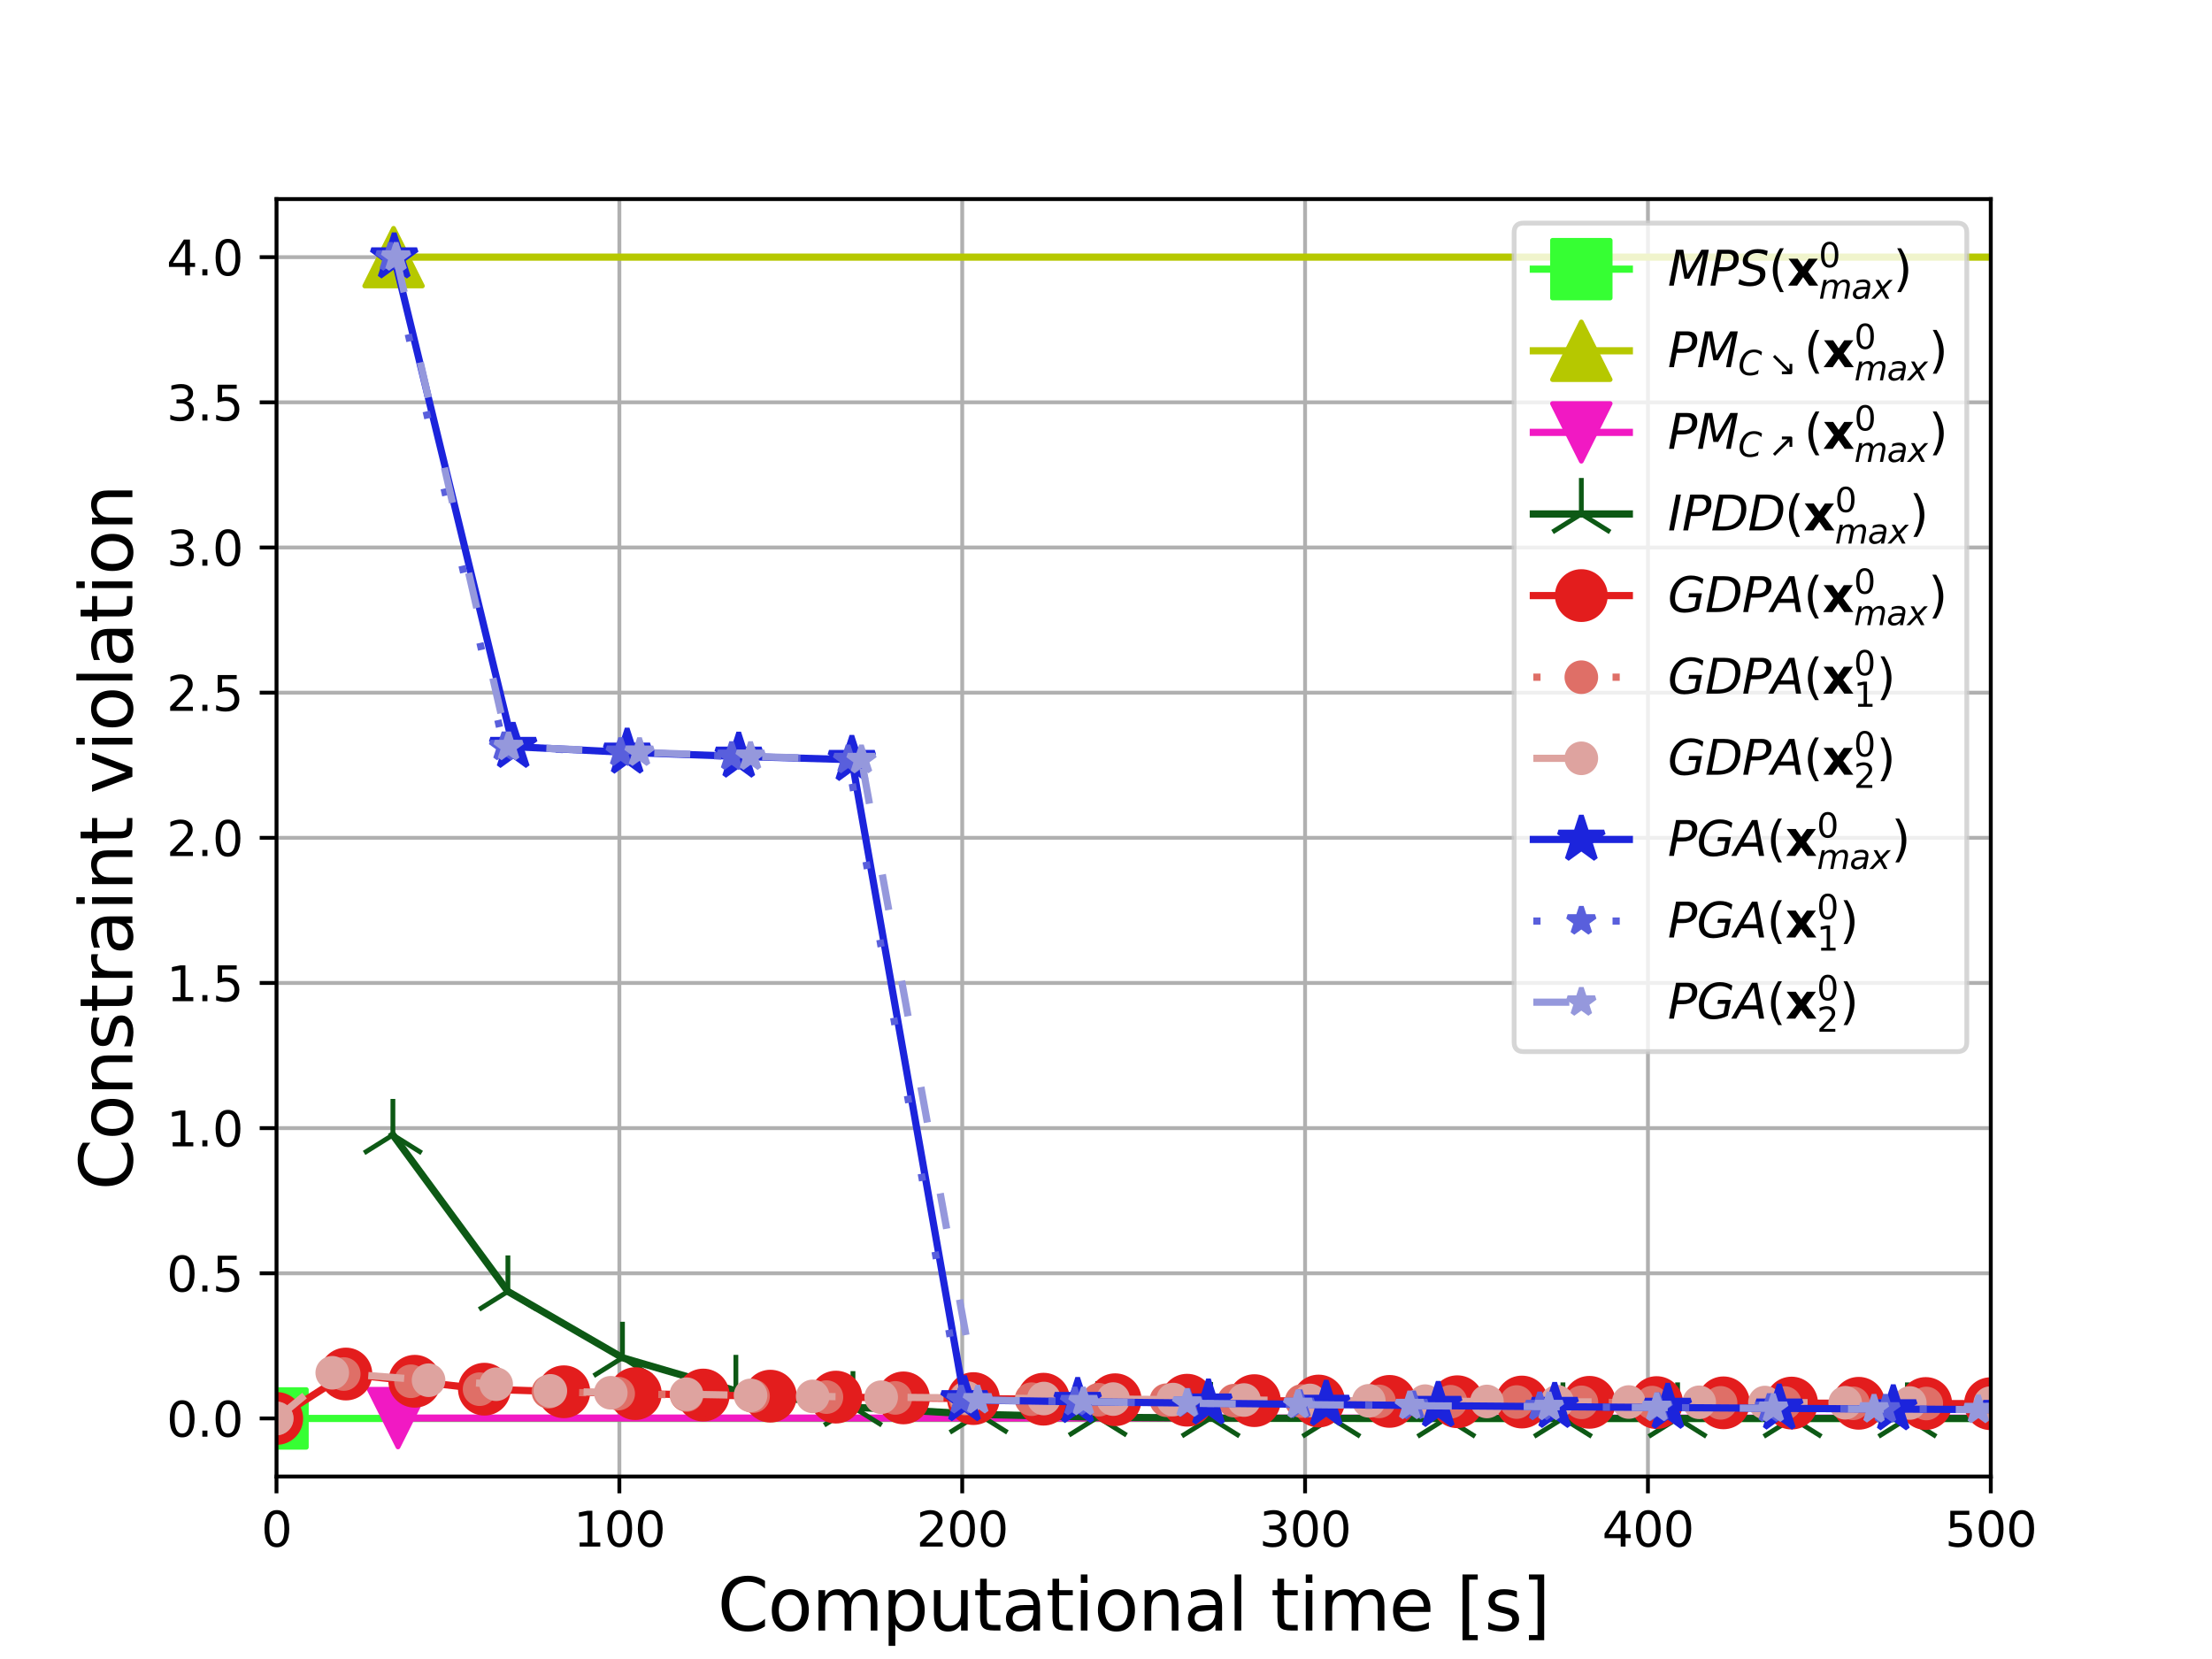 <?xml version="1.0" encoding="utf-8" standalone="no"?>
<!DOCTYPE svg PUBLIC "-//W3C//DTD SVG 1.1//EN"
  "http://www.w3.org/Graphics/SVG/1.1/DTD/svg11.dtd">
<svg xmlns:xlink="http://www.w3.org/1999/xlink" width="460.8pt" height="345.6pt" viewBox="0 0 460.8 345.6" xmlns="http://www.w3.org/2000/svg" version="1.1">
 <defs>
  <style type="text/css">*{stroke-linejoin: round; stroke-linecap: butt}</style>
 </defs>
 <g id="figure_1">
  <g id="patch_1">
   <path d="M 0 345.6 
L 460.8 345.6 
L 460.8 0 
L 0 0 
z
" style="fill: #ffffff"/>
  </g>
  <g id="axes_1">
   <g id="patch_2">
    <path d="M 57.6 307.584 
L 414.72 307.584 
L 414.72 41.472 
L 57.6 41.472 
z
" style="fill: #ffffff"/>
   </g>
   <g id="matplotlib.axis_1">
    <g id="xtick_1">
     <g id="line2d_1">
      <path d="M 57.6 307.584 
L 57.6 41.472 
" clip-path="url(#p52b329a3e6)" style="fill: none; stroke: #b0b0b0; stroke-width: 0.8; stroke-linecap: square"/>
     </g>
     <g id="line2d_2">
      <defs>
       <path id="m7f269be952" d="M 0 0 
L 0 3.5 
" style="stroke: #000000; stroke-width: 0.8"/>
      </defs>
      <g>
       <use xlink:href="#m7f269be952" x="57.6" y="307.584" style="stroke: #000000; stroke-width: 0.8"/>
      </g>
     </g>
     <g id="text_1">
      <!-- 0 -->
      <g transform="translate(54.419 322.182) scale(0.1 -0.1)">
       <defs>
        <path id="DejaVuSans-30" d="M 2034 4250 
Q 1547 4250 1301 3770 
Q 1056 3291 1056 2328 
Q 1056 1369 1301 889 
Q 1547 409 2034 409 
Q 2525 409 2770 889 
Q 3016 1369 3016 2328 
Q 3016 3291 2770 3770 
Q 2525 4250 2034 4250 
z
M 2034 4750 
Q 2819 4750 3233 4129 
Q 3647 3509 3647 2328 
Q 3647 1150 3233 529 
Q 2819 -91 2034 -91 
Q 1250 -91 836 529 
Q 422 1150 422 2328 
Q 422 3509 836 4129 
Q 1250 4750 2034 4750 
z
" transform="scale(0.016)"/>
       </defs>
       <use xlink:href="#DejaVuSans-30"/>
      </g>
     </g>
    </g>
    <g id="xtick_2">
     <g id="line2d_3">
      <path d="M 129.024 307.584 
L 129.024 41.472 
" clip-path="url(#p52b329a3e6)" style="fill: none; stroke: #b0b0b0; stroke-width: 0.8; stroke-linecap: square"/>
     </g>
     <g id="line2d_4">
      <g>
       <use xlink:href="#m7f269be952" x="129.024" y="307.584" style="stroke: #000000; stroke-width: 0.8"/>
      </g>
     </g>
     <g id="text_2">
      <!-- 100 -->
      <g transform="translate(119.48 322.182) scale(0.1 -0.1)">
       <defs>
        <path id="DejaVuSans-31" d="M 794 531 
L 1825 531 
L 1825 4091 
L 703 3866 
L 703 4441 
L 1819 4666 
L 2450 4666 
L 2450 531 
L 3481 531 
L 3481 0 
L 794 0 
L 794 531 
z
" transform="scale(0.016)"/>
       </defs>
       <use xlink:href="#DejaVuSans-31"/>
       <use xlink:href="#DejaVuSans-30" x="63.623"/>
       <use xlink:href="#DejaVuSans-30" x="127.246"/>
      </g>
     </g>
    </g>
    <g id="xtick_3">
     <g id="line2d_5">
      <path d="M 200.448 307.584 
L 200.448 41.472 
" clip-path="url(#p52b329a3e6)" style="fill: none; stroke: #b0b0b0; stroke-width: 0.8; stroke-linecap: square"/>
     </g>
     <g id="line2d_6">
      <g>
       <use xlink:href="#m7f269be952" x="200.448" y="307.584" style="stroke: #000000; stroke-width: 0.8"/>
      </g>
     </g>
     <g id="text_3">
      <!-- 200 -->
      <g transform="translate(190.904 322.182) scale(0.1 -0.1)">
       <defs>
        <path id="DejaVuSans-32" d="M 1228 531 
L 3431 531 
L 3431 0 
L 469 0 
L 469 531 
Q 828 903 1448 1529 
Q 2069 2156 2228 2338 
Q 2531 2678 2651 2914 
Q 2772 3150 2772 3378 
Q 2772 3750 2511 3984 
Q 2250 4219 1831 4219 
Q 1534 4219 1204 4116 
Q 875 4013 500 3803 
L 500 4441 
Q 881 4594 1212 4672 
Q 1544 4750 1819 4750 
Q 2544 4750 2975 4387 
Q 3406 4025 3406 3419 
Q 3406 3131 3298 2873 
Q 3191 2616 2906 2266 
Q 2828 2175 2409 1742 
Q 1991 1309 1228 531 
z
" transform="scale(0.016)"/>
       </defs>
       <use xlink:href="#DejaVuSans-32"/>
       <use xlink:href="#DejaVuSans-30" x="63.623"/>
       <use xlink:href="#DejaVuSans-30" x="127.246"/>
      </g>
     </g>
    </g>
    <g id="xtick_4">
     <g id="line2d_7">
      <path d="M 271.872 307.584 
L 271.872 41.472 
" clip-path="url(#p52b329a3e6)" style="fill: none; stroke: #b0b0b0; stroke-width: 0.8; stroke-linecap: square"/>
     </g>
     <g id="line2d_8">
      <g>
       <use xlink:href="#m7f269be952" x="271.872" y="307.584" style="stroke: #000000; stroke-width: 0.8"/>
      </g>
     </g>
     <g id="text_4">
      <!-- 300 -->
      <g transform="translate(262.328 322.182) scale(0.1 -0.1)">
       <defs>
        <path id="DejaVuSans-33" d="M 2597 2516 
Q 3050 2419 3304 2112 
Q 3559 1806 3559 1356 
Q 3559 666 3084 287 
Q 2609 -91 1734 -91 
Q 1441 -91 1130 -33 
Q 819 25 488 141 
L 488 750 
Q 750 597 1062 519 
Q 1375 441 1716 441 
Q 2309 441 2620 675 
Q 2931 909 2931 1356 
Q 2931 1769 2642 2001 
Q 2353 2234 1838 2234 
L 1294 2234 
L 1294 2753 
L 1863 2753 
Q 2328 2753 2575 2939 
Q 2822 3125 2822 3475 
Q 2822 3834 2567 4026 
Q 2313 4219 1838 4219 
Q 1578 4219 1281 4162 
Q 984 4106 628 3988 
L 628 4550 
Q 988 4650 1302 4700 
Q 1616 4750 1894 4750 
Q 2613 4750 3031 4423 
Q 3450 4097 3450 3541 
Q 3450 3153 3228 2886 
Q 3006 2619 2597 2516 
z
" transform="scale(0.016)"/>
       </defs>
       <use xlink:href="#DejaVuSans-33"/>
       <use xlink:href="#DejaVuSans-30" x="63.623"/>
       <use xlink:href="#DejaVuSans-30" x="127.246"/>
      </g>
     </g>
    </g>
    <g id="xtick_5">
     <g id="line2d_9">
      <path d="M 343.296 307.584 
L 343.296 41.472 
" clip-path="url(#p52b329a3e6)" style="fill: none; stroke: #b0b0b0; stroke-width: 0.8; stroke-linecap: square"/>
     </g>
     <g id="line2d_10">
      <g>
       <use xlink:href="#m7f269be952" x="343.296" y="307.584" style="stroke: #000000; stroke-width: 0.8"/>
      </g>
     </g>
     <g id="text_5">
      <!-- 400 -->
      <g transform="translate(333.752 322.182) scale(0.1 -0.1)">
       <defs>
        <path id="DejaVuSans-34" d="M 2419 4116 
L 825 1625 
L 2419 1625 
L 2419 4116 
z
M 2253 4666 
L 3047 4666 
L 3047 1625 
L 3713 1625 
L 3713 1100 
L 3047 1100 
L 3047 0 
L 2419 0 
L 2419 1100 
L 313 1100 
L 313 1709 
L 2253 4666 
z
" transform="scale(0.016)"/>
       </defs>
       <use xlink:href="#DejaVuSans-34"/>
       <use xlink:href="#DejaVuSans-30" x="63.623"/>
       <use xlink:href="#DejaVuSans-30" x="127.246"/>
      </g>
     </g>
    </g>
    <g id="xtick_6">
     <g id="line2d_11">
      <path d="M 414.72 307.584 
L 414.72 41.472 
" clip-path="url(#p52b329a3e6)" style="fill: none; stroke: #b0b0b0; stroke-width: 0.8; stroke-linecap: square"/>
     </g>
     <g id="line2d_12">
      <g>
       <use xlink:href="#m7f269be952" x="414.72" y="307.584" style="stroke: #000000; stroke-width: 0.8"/>
      </g>
     </g>
     <g id="text_6">
      <!-- 500 -->
      <g transform="translate(405.176 322.182) scale(0.1 -0.1)">
       <defs>
        <path id="DejaVuSans-35" d="M 691 4666 
L 3169 4666 
L 3169 4134 
L 1269 4134 
L 1269 2991 
Q 1406 3038 1543 3061 
Q 1681 3084 1819 3084 
Q 2600 3084 3056 2656 
Q 3513 2228 3513 1497 
Q 3513 744 3044 326 
Q 2575 -91 1722 -91 
Q 1428 -91 1123 -41 
Q 819 9 494 109 
L 494 744 
Q 775 591 1075 516 
Q 1375 441 1709 441 
Q 2250 441 2565 725 
Q 2881 1009 2881 1497 
Q 2881 1984 2565 2268 
Q 2250 2553 1709 2553 
Q 1456 2553 1204 2497 
Q 953 2441 691 2322 
L 691 4666 
z
" transform="scale(0.016)"/>
       </defs>
       <use xlink:href="#DejaVuSans-35"/>
       <use xlink:href="#DejaVuSans-30" x="63.623"/>
       <use xlink:href="#DejaVuSans-30" x="127.246"/>
      </g>
     </g>
    </g>
    <g id="text_7">
     <!-- Computational time [s] -->
     <g transform="translate(149.461 339.66) scale(0.15 -0.15)">
      <defs>
       <path id="DejaVuSans-43" d="M 4122 4306 
L 4122 3641 
Q 3803 3938 3442 4084 
Q 3081 4231 2675 4231 
Q 1875 4231 1450 3742 
Q 1025 3253 1025 2328 
Q 1025 1406 1450 917 
Q 1875 428 2675 428 
Q 3081 428 3442 575 
Q 3803 722 4122 1019 
L 4122 359 
Q 3791 134 3420 21 
Q 3050 -91 2638 -91 
Q 1578 -91 968 557 
Q 359 1206 359 2328 
Q 359 3453 968 4101 
Q 1578 4750 2638 4750 
Q 3056 4750 3426 4639 
Q 3797 4528 4122 4306 
z
" transform="scale(0.016)"/>
       <path id="DejaVuSans-6f" d="M 1959 3097 
Q 1497 3097 1228 2736 
Q 959 2375 959 1747 
Q 959 1119 1226 758 
Q 1494 397 1959 397 
Q 2419 397 2687 759 
Q 2956 1122 2956 1747 
Q 2956 2369 2687 2733 
Q 2419 3097 1959 3097 
z
M 1959 3584 
Q 2709 3584 3137 3096 
Q 3566 2609 3566 1747 
Q 3566 888 3137 398 
Q 2709 -91 1959 -91 
Q 1206 -91 779 398 
Q 353 888 353 1747 
Q 353 2609 779 3096 
Q 1206 3584 1959 3584 
z
" transform="scale(0.016)"/>
       <path id="DejaVuSans-6d" d="M 3328 2828 
Q 3544 3216 3844 3400 
Q 4144 3584 4550 3584 
Q 5097 3584 5394 3201 
Q 5691 2819 5691 2113 
L 5691 0 
L 5113 0 
L 5113 2094 
Q 5113 2597 4934 2840 
Q 4756 3084 4391 3084 
Q 3944 3084 3684 2787 
Q 3425 2491 3425 1978 
L 3425 0 
L 2847 0 
L 2847 2094 
Q 2847 2600 2669 2842 
Q 2491 3084 2119 3084 
Q 1678 3084 1418 2786 
Q 1159 2488 1159 1978 
L 1159 0 
L 581 0 
L 581 3500 
L 1159 3500 
L 1159 2956 
Q 1356 3278 1631 3431 
Q 1906 3584 2284 3584 
Q 2666 3584 2933 3390 
Q 3200 3197 3328 2828 
z
" transform="scale(0.016)"/>
       <path id="DejaVuSans-70" d="M 1159 525 
L 1159 -1331 
L 581 -1331 
L 581 3500 
L 1159 3500 
L 1159 2969 
Q 1341 3281 1617 3432 
Q 1894 3584 2278 3584 
Q 2916 3584 3314 3078 
Q 3713 2572 3713 1747 
Q 3713 922 3314 415 
Q 2916 -91 2278 -91 
Q 1894 -91 1617 61 
Q 1341 213 1159 525 
z
M 3116 1747 
Q 3116 2381 2855 2742 
Q 2594 3103 2138 3103 
Q 1681 3103 1420 2742 
Q 1159 2381 1159 1747 
Q 1159 1113 1420 752 
Q 1681 391 2138 391 
Q 2594 391 2855 752 
Q 3116 1113 3116 1747 
z
" transform="scale(0.016)"/>
       <path id="DejaVuSans-75" d="M 544 1381 
L 544 3500 
L 1119 3500 
L 1119 1403 
Q 1119 906 1312 657 
Q 1506 409 1894 409 
Q 2359 409 2629 706 
Q 2900 1003 2900 1516 
L 2900 3500 
L 3475 3500 
L 3475 0 
L 2900 0 
L 2900 538 
Q 2691 219 2414 64 
Q 2138 -91 1772 -91 
Q 1169 -91 856 284 
Q 544 659 544 1381 
z
M 1991 3584 
L 1991 3584 
z
" transform="scale(0.016)"/>
       <path id="DejaVuSans-74" d="M 1172 4494 
L 1172 3500 
L 2356 3500 
L 2356 3053 
L 1172 3053 
L 1172 1153 
Q 1172 725 1289 603 
Q 1406 481 1766 481 
L 2356 481 
L 2356 0 
L 1766 0 
Q 1100 0 847 248 
Q 594 497 594 1153 
L 594 3053 
L 172 3053 
L 172 3500 
L 594 3500 
L 594 4494 
L 1172 4494 
z
" transform="scale(0.016)"/>
       <path id="DejaVuSans-61" d="M 2194 1759 
Q 1497 1759 1228 1600 
Q 959 1441 959 1056 
Q 959 750 1161 570 
Q 1363 391 1709 391 
Q 2188 391 2477 730 
Q 2766 1069 2766 1631 
L 2766 1759 
L 2194 1759 
z
M 3341 1997 
L 3341 0 
L 2766 0 
L 2766 531 
Q 2569 213 2275 61 
Q 1981 -91 1556 -91 
Q 1019 -91 701 211 
Q 384 513 384 1019 
Q 384 1609 779 1909 
Q 1175 2209 1959 2209 
L 2766 2209 
L 2766 2266 
Q 2766 2663 2505 2880 
Q 2244 3097 1772 3097 
Q 1472 3097 1187 3025 
Q 903 2953 641 2809 
L 641 3341 
Q 956 3463 1253 3523 
Q 1550 3584 1831 3584 
Q 2591 3584 2966 3190 
Q 3341 2797 3341 1997 
z
" transform="scale(0.016)"/>
       <path id="DejaVuSans-69" d="M 603 3500 
L 1178 3500 
L 1178 0 
L 603 0 
L 603 3500 
z
M 603 4863 
L 1178 4863 
L 1178 4134 
L 603 4134 
L 603 4863 
z
" transform="scale(0.016)"/>
       <path id="DejaVuSans-6e" d="M 3513 2113 
L 3513 0 
L 2938 0 
L 2938 2094 
Q 2938 2591 2744 2837 
Q 2550 3084 2163 3084 
Q 1697 3084 1428 2787 
Q 1159 2491 1159 1978 
L 1159 0 
L 581 0 
L 581 3500 
L 1159 3500 
L 1159 2956 
Q 1366 3272 1645 3428 
Q 1925 3584 2291 3584 
Q 2894 3584 3203 3211 
Q 3513 2838 3513 2113 
z
" transform="scale(0.016)"/>
       <path id="DejaVuSans-6c" d="M 603 4863 
L 1178 4863 
L 1178 0 
L 603 0 
L 603 4863 
z
" transform="scale(0.016)"/>
       <path id="DejaVuSans-20" transform="scale(0.016)"/>
       <path id="DejaVuSans-65" d="M 3597 1894 
L 3597 1613 
L 953 1613 
Q 991 1019 1311 708 
Q 1631 397 2203 397 
Q 2534 397 2845 478 
Q 3156 559 3463 722 
L 3463 178 
Q 3153 47 2828 -22 
Q 2503 -91 2169 -91 
Q 1331 -91 842 396 
Q 353 884 353 1716 
Q 353 2575 817 3079 
Q 1281 3584 2069 3584 
Q 2775 3584 3186 3129 
Q 3597 2675 3597 1894 
z
M 3022 2063 
Q 3016 2534 2758 2815 
Q 2500 3097 2075 3097 
Q 1594 3097 1305 2825 
Q 1016 2553 972 2059 
L 3022 2063 
z
" transform="scale(0.016)"/>
       <path id="DejaVuSans-5b" d="M 550 4863 
L 1875 4863 
L 1875 4416 
L 1125 4416 
L 1125 -397 
L 1875 -397 
L 1875 -844 
L 550 -844 
L 550 4863 
z
" transform="scale(0.016)"/>
       <path id="DejaVuSans-73" d="M 2834 3397 
L 2834 2853 
Q 2591 2978 2328 3040 
Q 2066 3103 1784 3103 
Q 1356 3103 1142 2972 
Q 928 2841 928 2578 
Q 928 2378 1081 2264 
Q 1234 2150 1697 2047 
L 1894 2003 
Q 2506 1872 2764 1633 
Q 3022 1394 3022 966 
Q 3022 478 2636 193 
Q 2250 -91 1575 -91 
Q 1294 -91 989 -36 
Q 684 19 347 128 
L 347 722 
Q 666 556 975 473 
Q 1284 391 1588 391 
Q 1994 391 2212 530 
Q 2431 669 2431 922 
Q 2431 1156 2273 1281 
Q 2116 1406 1581 1522 
L 1381 1569 
Q 847 1681 609 1914 
Q 372 2147 372 2553 
Q 372 3047 722 3315 
Q 1072 3584 1716 3584 
Q 2034 3584 2315 3537 
Q 2597 3491 2834 3397 
z
" transform="scale(0.016)"/>
       <path id="DejaVuSans-5d" d="M 1947 4863 
L 1947 -844 
L 622 -844 
L 622 -397 
L 1369 -397 
L 1369 4416 
L 622 4416 
L 622 4863 
L 1947 4863 
z
" transform="scale(0.016)"/>
      </defs>
      <use xlink:href="#DejaVuSans-43"/>
      <use xlink:href="#DejaVuSans-6f" x="69.824"/>
      <use xlink:href="#DejaVuSans-6d" x="131.006"/>
      <use xlink:href="#DejaVuSans-70" x="228.418"/>
      <use xlink:href="#DejaVuSans-75" x="291.895"/>
      <use xlink:href="#DejaVuSans-74" x="355.273"/>
      <use xlink:href="#DejaVuSans-61" x="394.482"/>
      <use xlink:href="#DejaVuSans-74" x="455.762"/>
      <use xlink:href="#DejaVuSans-69" x="494.971"/>
      <use xlink:href="#DejaVuSans-6f" x="522.754"/>
      <use xlink:href="#DejaVuSans-6e" x="583.936"/>
      <use xlink:href="#DejaVuSans-61" x="647.314"/>
      <use xlink:href="#DejaVuSans-6c" x="708.594"/>
      <use xlink:href="#DejaVuSans-20" x="736.377"/>
      <use xlink:href="#DejaVuSans-74" x="768.164"/>
      <use xlink:href="#DejaVuSans-69" x="807.373"/>
      <use xlink:href="#DejaVuSans-6d" x="835.156"/>
      <use xlink:href="#DejaVuSans-65" x="932.568"/>
      <use xlink:href="#DejaVuSans-20" x="994.092"/>
      <use xlink:href="#DejaVuSans-5b" x="1025.879"/>
      <use xlink:href="#DejaVuSans-73" x="1064.893"/>
      <use xlink:href="#DejaVuSans-5d" x="1116.992"/>
     </g>
    </g>
   </g>
   <g id="matplotlib.axis_2">
    <g id="ytick_1">
     <g id="line2d_13">
      <path d="M 57.6 295.488 
L 414.72 295.488 
" clip-path="url(#p52b329a3e6)" style="fill: none; stroke: #b0b0b0; stroke-width: 0.8; stroke-linecap: square"/>
     </g>
     <g id="line2d_14">
      <defs>
       <path id="m160b2120ec" d="M 0 0 
L -3.5 0 
" style="stroke: #000000; stroke-width: 0.8"/>
      </defs>
      <g>
       <use xlink:href="#m160b2120ec" x="57.6" y="295.488" style="stroke: #000000; stroke-width: 0.8"/>
      </g>
     </g>
     <g id="text_8">
      <!-- 0.0 -->
      <g transform="translate(34.697 299.287) scale(0.1 -0.1)">
       <defs>
        <path id="DejaVuSans-2e" d="M 684 794 
L 1344 794 
L 1344 0 
L 684 0 
L 684 794 
z
" transform="scale(0.016)"/>
       </defs>
       <use xlink:href="#DejaVuSans-30"/>
       <use xlink:href="#DejaVuSans-2e" x="63.623"/>
       <use xlink:href="#DejaVuSans-30" x="95.41"/>
      </g>
     </g>
    </g>
    <g id="ytick_2">
     <g id="line2d_15">
      <path d="M 57.6 265.248 
L 414.72 265.248 
" clip-path="url(#p52b329a3e6)" style="fill: none; stroke: #b0b0b0; stroke-width: 0.8; stroke-linecap: square"/>
     </g>
     <g id="line2d_16">
      <g>
       <use xlink:href="#m160b2120ec" x="57.6" y="265.248" style="stroke: #000000; stroke-width: 0.8"/>
      </g>
     </g>
     <g id="text_9">
      <!-- 0.5 -->
      <g transform="translate(34.697 269.047) scale(0.1 -0.1)">
       <use xlink:href="#DejaVuSans-30"/>
       <use xlink:href="#DejaVuSans-2e" x="63.623"/>
       <use xlink:href="#DejaVuSans-35" x="95.41"/>
      </g>
     </g>
    </g>
    <g id="ytick_3">
     <g id="line2d_17">
      <path d="M 57.6 235.008 
L 414.72 235.008 
" clip-path="url(#p52b329a3e6)" style="fill: none; stroke: #b0b0b0; stroke-width: 0.8; stroke-linecap: square"/>
     </g>
     <g id="line2d_18">
      <g>
       <use xlink:href="#m160b2120ec" x="57.6" y="235.008" style="stroke: #000000; stroke-width: 0.8"/>
      </g>
     </g>
     <g id="text_10">
      <!-- 1.0 -->
      <g transform="translate(34.697 238.807) scale(0.1 -0.1)">
       <use xlink:href="#DejaVuSans-31"/>
       <use xlink:href="#DejaVuSans-2e" x="63.623"/>
       <use xlink:href="#DejaVuSans-30" x="95.41"/>
      </g>
     </g>
    </g>
    <g id="ytick_4">
     <g id="line2d_19">
      <path d="M 57.6 204.768 
L 414.72 204.768 
" clip-path="url(#p52b329a3e6)" style="fill: none; stroke: #b0b0b0; stroke-width: 0.8; stroke-linecap: square"/>
     </g>
     <g id="line2d_20">
      <g>
       <use xlink:href="#m160b2120ec" x="57.6" y="204.768" style="stroke: #000000; stroke-width: 0.8"/>
      </g>
     </g>
     <g id="text_11">
      <!-- 1.5 -->
      <g transform="translate(34.697 208.567) scale(0.1 -0.1)">
       <use xlink:href="#DejaVuSans-31"/>
       <use xlink:href="#DejaVuSans-2e" x="63.623"/>
       <use xlink:href="#DejaVuSans-35" x="95.41"/>
      </g>
     </g>
    </g>
    <g id="ytick_5">
     <g id="line2d_21">
      <path d="M 57.6 174.528 
L 414.72 174.528 
" clip-path="url(#p52b329a3e6)" style="fill: none; stroke: #b0b0b0; stroke-width: 0.8; stroke-linecap: square"/>
     </g>
     <g id="line2d_22">
      <g>
       <use xlink:href="#m160b2120ec" x="57.6" y="174.528" style="stroke: #000000; stroke-width: 0.8"/>
      </g>
     </g>
     <g id="text_12">
      <!-- 2.0 -->
      <g transform="translate(34.697 178.327) scale(0.1 -0.1)">
       <use xlink:href="#DejaVuSans-32"/>
       <use xlink:href="#DejaVuSans-2e" x="63.623"/>
       <use xlink:href="#DejaVuSans-30" x="95.41"/>
      </g>
     </g>
    </g>
    <g id="ytick_6">
     <g id="line2d_23">
      <path d="M 57.6 144.288 
L 414.72 144.288 
" clip-path="url(#p52b329a3e6)" style="fill: none; stroke: #b0b0b0; stroke-width: 0.8; stroke-linecap: square"/>
     </g>
     <g id="line2d_24">
      <g>
       <use xlink:href="#m160b2120ec" x="57.6" y="144.288" style="stroke: #000000; stroke-width: 0.8"/>
      </g>
     </g>
     <g id="text_13">
      <!-- 2.5 -->
      <g transform="translate(34.697 148.087) scale(0.1 -0.1)">
       <use xlink:href="#DejaVuSans-32"/>
       <use xlink:href="#DejaVuSans-2e" x="63.623"/>
       <use xlink:href="#DejaVuSans-35" x="95.41"/>
      </g>
     </g>
    </g>
    <g id="ytick_7">
     <g id="line2d_25">
      <path d="M 57.6 114.048 
L 414.72 114.048 
" clip-path="url(#p52b329a3e6)" style="fill: none; stroke: #b0b0b0; stroke-width: 0.8; stroke-linecap: square"/>
     </g>
     <g id="line2d_26">
      <g>
       <use xlink:href="#m160b2120ec" x="57.6" y="114.048" style="stroke: #000000; stroke-width: 0.8"/>
      </g>
     </g>
     <g id="text_14">
      <!-- 3.0 -->
      <g transform="translate(34.697 117.847) scale(0.1 -0.1)">
       <use xlink:href="#DejaVuSans-33"/>
       <use xlink:href="#DejaVuSans-2e" x="63.623"/>
       <use xlink:href="#DejaVuSans-30" x="95.41"/>
      </g>
     </g>
    </g>
    <g id="ytick_8">
     <g id="line2d_27">
      <path d="M 57.6 83.808 
L 414.72 83.808 
" clip-path="url(#p52b329a3e6)" style="fill: none; stroke: #b0b0b0; stroke-width: 0.8; stroke-linecap: square"/>
     </g>
     <g id="line2d_28">
      <g>
       <use xlink:href="#m160b2120ec" x="57.6" y="83.808" style="stroke: #000000; stroke-width: 0.8"/>
      </g>
     </g>
     <g id="text_15">
      <!-- 3.5 -->
      <g transform="translate(34.697 87.607) scale(0.1 -0.1)">
       <use xlink:href="#DejaVuSans-33"/>
       <use xlink:href="#DejaVuSans-2e" x="63.623"/>
       <use xlink:href="#DejaVuSans-35" x="95.41"/>
      </g>
     </g>
    </g>
    <g id="ytick_9">
     <g id="line2d_29">
      <path d="M 57.6 53.568 
L 414.72 53.568 
" clip-path="url(#p52b329a3e6)" style="fill: none; stroke: #b0b0b0; stroke-width: 0.8; stroke-linecap: square"/>
     </g>
     <g id="line2d_30">
      <g>
       <use xlink:href="#m160b2120ec" x="57.6" y="53.568" style="stroke: #000000; stroke-width: 0.8"/>
      </g>
     </g>
     <g id="text_16">
      <!-- 4.0 -->
      <g transform="translate(34.697 57.367) scale(0.1 -0.1)">
       <use xlink:href="#DejaVuSans-34"/>
       <use xlink:href="#DejaVuSans-2e" x="63.623"/>
       <use xlink:href="#DejaVuSans-30" x="95.41"/>
      </g>
     </g>
    </g>
    <g id="text_17">
     <!-- Constraint violation -->
     <g transform="translate(27.577 247.952) rotate(-90) scale(0.15 -0.15)">
      <defs>
       <path id="DejaVuSans-72" d="M 2631 2963 
Q 2534 3019 2420 3045 
Q 2306 3072 2169 3072 
Q 1681 3072 1420 2755 
Q 1159 2438 1159 1844 
L 1159 0 
L 581 0 
L 581 3500 
L 1159 3500 
L 1159 2956 
Q 1341 3275 1631 3429 
Q 1922 3584 2338 3584 
Q 2397 3584 2469 3576 
Q 2541 3569 2628 3553 
L 2631 2963 
z
" transform="scale(0.016)"/>
       <path id="DejaVuSans-76" d="M 191 3500 
L 800 3500 
L 1894 563 
L 2988 3500 
L 3597 3500 
L 2284 0 
L 1503 0 
L 191 3500 
z
" transform="scale(0.016)"/>
      </defs>
      <use xlink:href="#DejaVuSans-43"/>
      <use xlink:href="#DejaVuSans-6f" x="69.824"/>
      <use xlink:href="#DejaVuSans-6e" x="131.006"/>
      <use xlink:href="#DejaVuSans-73" x="194.385"/>
      <use xlink:href="#DejaVuSans-74" x="246.484"/>
      <use xlink:href="#DejaVuSans-72" x="285.693"/>
      <use xlink:href="#DejaVuSans-61" x="326.807"/>
      <use xlink:href="#DejaVuSans-69" x="388.086"/>
      <use xlink:href="#DejaVuSans-6e" x="415.869"/>
      <use xlink:href="#DejaVuSans-74" x="479.248"/>
      <use xlink:href="#DejaVuSans-20" x="518.457"/>
      <use xlink:href="#DejaVuSans-76" x="550.244"/>
      <use xlink:href="#DejaVuSans-69" x="609.424"/>
      <use xlink:href="#DejaVuSans-6f" x="637.207"/>
      <use xlink:href="#DejaVuSans-6c" x="698.389"/>
      <use xlink:href="#DejaVuSans-61" x="726.172"/>
      <use xlink:href="#DejaVuSans-74" x="787.451"/>
      <use xlink:href="#DejaVuSans-69" x="826.66"/>
      <use xlink:href="#DejaVuSans-6f" x="854.443"/>
      <use xlink:href="#DejaVuSans-6e" x="915.625"/>
     </g>
    </g>
   </g>
   <g id="line2d_31">
    <path d="M 57.809 295.488 
" clip-path="url(#p52b329a3e6)" style="fill: none; stroke: #36ff33; stroke-width: 1.5; stroke-linecap: square"/>
    <defs>
     <path id="m1a7efdbd8d" d="M -6 6 
L 6 6 
L 6 -6 
L -6 -6 
z
" style="stroke: #36ff33; stroke-linejoin: miter"/>
    </defs>
    <g clip-path="url(#p52b329a3e6)">
     <use xlink:href="#m1a7efdbd8d" x="57.809" y="295.488" style="fill: #36ff33; stroke: #36ff33; stroke-linejoin: miter"/>
    </g>
   </g>
   <g id="line2d_32">
    <path d="M 57.809 295.488 
L 414.72 295.488 
" clip-path="url(#p52b329a3e6)" style="fill: none; stroke: #36ff33; stroke-width: 1.5; stroke-linecap: square"/>
   </g>
   <g id="line2d_33">
    <path d="M 81.984 53.568 
" clip-path="url(#p52b329a3e6)" style="fill: none; stroke: #b6c800; stroke-width: 1.5; stroke-linecap: square"/>
    <defs>
     <path id="mecb9c4af7f" d="M 0 -6 
L -6 6 
L 6 6 
z
" style="stroke: #b6c800; stroke-linejoin: miter"/>
    </defs>
    <g clip-path="url(#p52b329a3e6)">
     <use xlink:href="#mecb9c4af7f" x="81.984" y="53.568" style="fill: #b6c800; stroke: #b6c800; stroke-linejoin: miter"/>
    </g>
   </g>
   <g id="line2d_34">
    <path d="M 81.984 53.568 
L 414.72 53.568 
" clip-path="url(#p52b329a3e6)" style="fill: none; stroke: #b6c800; stroke-width: 1.5; stroke-linecap: square"/>
   </g>
   <g id="line2d_35">
    <path d="M 82.911 295.417 
" clip-path="url(#p52b329a3e6)" style="fill: none; stroke: #f119c3; stroke-width: 1.5; stroke-linecap: square"/>
    <defs>
     <path id="m29b3cb31e8" d="M -0 6 
L 6 -6 
L -6 -6 
z
" style="stroke: #f119c3; stroke-linejoin: miter"/>
    </defs>
    <g clip-path="url(#p52b329a3e6)">
     <use xlink:href="#m29b3cb31e8" x="82.911" y="295.417" style="fill: #f119c3; stroke: #f119c3; stroke-linejoin: miter"/>
    </g>
   </g>
   <g id="line2d_36">
    <path d="M 82.911 295.417 
L 414.72 295.417 
" clip-path="url(#p52b329a3e6)" style="fill: none; stroke: #f119c3; stroke-width: 1.5; stroke-linecap: square"/>
   </g>
   <g id="line2d_37">
    <path d="M 81.849 236.425 
L 105.807 269.027 
L 129.671 282.844 
L 153.299 289.741 
L 177.689 293.133 
L 203.868 294.641 
L 228.685 295.226 
L 252.204 295.411 
L 277.343 295.466 
L 301.307 295.488 
L 325.586 295.486 
L 349.472 295.487 
L 373.422 295.488 
L 397.345 295.487 
L 421.227 295.488 
" clip-path="url(#p52b329a3e6)" style="fill: none; stroke: #0d5915; stroke-width: 1.5; stroke-linecap: square"/>
    <defs>
     <path id="mdabd85fda4" d="M 0 0 
L 0 -7.5 
M 0 0 
L -6 3.75 
M 0 0 
L 6 3.75 
" style="stroke: #0d5915"/>
    </defs>
    <g clip-path="url(#p52b329a3e6)">
     <use xlink:href="#mdabd85fda4" x="81.849" y="236.425" style="fill: #0d5915; stroke: #0d5915"/>
     <use xlink:href="#mdabd85fda4" x="105.807" y="269.027" style="fill: #0d5915; stroke: #0d5915"/>
     <use xlink:href="#mdabd85fda4" x="129.671" y="282.844" style="fill: #0d5915; stroke: #0d5915"/>
     <use xlink:href="#mdabd85fda4" x="153.299" y="289.741" style="fill: #0d5915; stroke: #0d5915"/>
     <use xlink:href="#mdabd85fda4" x="177.689" y="293.133" style="fill: #0d5915; stroke: #0d5915"/>
     <use xlink:href="#mdabd85fda4" x="203.868" y="294.641" style="fill: #0d5915; stroke: #0d5915"/>
     <use xlink:href="#mdabd85fda4" x="228.685" y="295.226" style="fill: #0d5915; stroke: #0d5915"/>
     <use xlink:href="#mdabd85fda4" x="252.204" y="295.411" style="fill: #0d5915; stroke: #0d5915"/>
     <use xlink:href="#mdabd85fda4" x="277.343" y="295.466" style="fill: #0d5915; stroke: #0d5915"/>
     <use xlink:href="#mdabd85fda4" x="301.307" y="295.488" style="fill: #0d5915; stroke: #0d5915"/>
     <use xlink:href="#mdabd85fda4" x="325.586" y="295.486" style="fill: #0d5915; stroke: #0d5915"/>
     <use xlink:href="#mdabd85fda4" x="349.472" y="295.487" style="fill: #0d5915; stroke: #0d5915"/>
     <use xlink:href="#mdabd85fda4" x="373.422" y="295.488" style="fill: #0d5915; stroke: #0d5915"/>
     <use xlink:href="#mdabd85fda4" x="397.345" y="295.487" style="fill: #0d5915; stroke: #0d5915"/>
     <use xlink:href="#mdabd85fda4" x="421.227" y="295.488" style="fill: #0d5915; stroke: #0d5915"/>
    </g>
   </g>
   <g id="line2d_38">
    <path d="M 57.65 295.488 
L 72.057 286.236 
L 86.401 287.743 
L 100.909 289.394 
L 117.459 289.932 
L 132.348 290.316 
L 146.496 290.612 
L 160.477 290.848 
L 174.144 291.044 
L 188.202 291.209 
L 202.784 291.353 
L 217.381 291.479 
L 232.306 291.59 
L 247.298 291.69 
L 261.31 291.78 
L 274.692 291.862 
L 289.469 291.937 
L 303.583 292.007 
L 317.035 292.071 
L 331.102 292.13 
L 345.101 292.186 
L 359.03 292.238 
L 373.218 292.286 
L 387.202 292.332 
L 401.163 292.376 
L 414.651 292.417 
" clip-path="url(#p52b329a3e6)" style="fill: none; stroke: #e31d1d; stroke-width: 1.5; stroke-linecap: square"/>
    <defs>
     <path id="md08c4c9d7d" d="M 0 5 
C 1.326 5 2.598 4.473 3.536 3.536 
C 4.473 2.598 5 1.326 5 0 
C 5 -1.326 4.473 -2.598 3.536 -3.536 
C 2.598 -4.473 1.326 -5 0 -5 
C -1.326 -5 -2.598 -4.473 -3.536 -3.536 
C -4.473 -2.598 -5 -1.326 -5 0 
C -5 1.326 -4.473 2.598 -3.536 3.536 
C -2.598 4.473 -1.326 5 0 5 
z
" style="stroke: #e31d1d"/>
    </defs>
    <g clip-path="url(#p52b329a3e6)">
     <use xlink:href="#md08c4c9d7d" x="57.65" y="295.488" style="fill: #e31d1d; stroke: #e31d1d"/>
     <use xlink:href="#md08c4c9d7d" x="72.057" y="286.236" style="fill: #e31d1d; stroke: #e31d1d"/>
     <use xlink:href="#md08c4c9d7d" x="86.401" y="287.743" style="fill: #e31d1d; stroke: #e31d1d"/>
     <use xlink:href="#md08c4c9d7d" x="100.909" y="289.394" style="fill: #e31d1d; stroke: #e31d1d"/>
     <use xlink:href="#md08c4c9d7d" x="117.459" y="289.932" style="fill: #e31d1d; stroke: #e31d1d"/>
     <use xlink:href="#md08c4c9d7d" x="132.348" y="290.316" style="fill: #e31d1d; stroke: #e31d1d"/>
     <use xlink:href="#md08c4c9d7d" x="146.496" y="290.612" style="fill: #e31d1d; stroke: #e31d1d"/>
     <use xlink:href="#md08c4c9d7d" x="160.477" y="290.848" style="fill: #e31d1d; stroke: #e31d1d"/>
     <use xlink:href="#md08c4c9d7d" x="174.144" y="291.044" style="fill: #e31d1d; stroke: #e31d1d"/>
     <use xlink:href="#md08c4c9d7d" x="188.202" y="291.209" style="fill: #e31d1d; stroke: #e31d1d"/>
     <use xlink:href="#md08c4c9d7d" x="202.784" y="291.353" style="fill: #e31d1d; stroke: #e31d1d"/>
     <use xlink:href="#md08c4c9d7d" x="217.381" y="291.479" style="fill: #e31d1d; stroke: #e31d1d"/>
     <use xlink:href="#md08c4c9d7d" x="232.306" y="291.59" style="fill: #e31d1d; stroke: #e31d1d"/>
     <use xlink:href="#md08c4c9d7d" x="247.298" y="291.69" style="fill: #e31d1d; stroke: #e31d1d"/>
     <use xlink:href="#md08c4c9d7d" x="261.31" y="291.78" style="fill: #e31d1d; stroke: #e31d1d"/>
     <use xlink:href="#md08c4c9d7d" x="274.692" y="291.862" style="fill: #e31d1d; stroke: #e31d1d"/>
     <use xlink:href="#md08c4c9d7d" x="289.469" y="291.937" style="fill: #e31d1d; stroke: #e31d1d"/>
     <use xlink:href="#md08c4c9d7d" x="303.583" y="292.007" style="fill: #e31d1d; stroke: #e31d1d"/>
     <use xlink:href="#md08c4c9d7d" x="317.035" y="292.071" style="fill: #e31d1d; stroke: #e31d1d"/>
     <use xlink:href="#md08c4c9d7d" x="331.102" y="292.13" style="fill: #e31d1d; stroke: #e31d1d"/>
     <use xlink:href="#md08c4c9d7d" x="345.101" y="292.186" style="fill: #e31d1d; stroke: #e31d1d"/>
     <use xlink:href="#md08c4c9d7d" x="359.03" y="292.238" style="fill: #e31d1d; stroke: #e31d1d"/>
     <use xlink:href="#md08c4c9d7d" x="373.218" y="292.286" style="fill: #e31d1d; stroke: #e31d1d"/>
     <use xlink:href="#md08c4c9d7d" x="387.202" y="292.332" style="fill: #e31d1d; stroke: #e31d1d"/>
     <use xlink:href="#md08c4c9d7d" x="401.163" y="292.376" style="fill: #e31d1d; stroke: #e31d1d"/>
     <use xlink:href="#md08c4c9d7d" x="414.651" y="292.417" style="fill: #e31d1d; stroke: #e31d1d"/>
    </g>
   </g>
   <g id="line2d_39">
    <path d="M 57.61 295.488 
L 71.608 286.236 
L 85.611 287.743 
L 99.907 289.394 
L 114.24 289.932 
L 128.778 290.316 
L 143.042 290.612 
L 156.875 290.848 
L 172.159 291.044 
L 186.513 291.209 
L 201.122 291.353 
L 214.884 291.479 
L 228.866 291.59 
L 242.976 291.69 
L 257.094 291.78 
L 271.152 291.862 
L 287.276 291.937 
L 302.179 292.007 
L 315.957 292.071 
L 329.443 292.13 
L 344.165 292.186 
L 358.431 292.238 
L 371.796 292.286 
L 386.031 292.332 
L 401.278 292.376 
L 414.706 292.417 
" clip-path="url(#p52b329a3e6)" style="fill: none; stroke-dasharray: 1.5,15; stroke-dashoffset: 0; stroke: #df6f67; stroke-width: 1.5"/>
    <defs>
     <path id="mbfd93b73d1" d="M 0 3 
C 0.796 3 1.559 2.684 2.121 2.121 
C 2.684 1.559 3 0.796 3 0 
C 3 -0.796 2.684 -1.559 2.121 -2.121 
C 1.559 -2.684 0.796 -3 0 -3 
C -0.796 -3 -1.559 -2.684 -2.121 -2.121 
C -2.684 -1.559 -3 -0.796 -3 0 
C -3 0.796 -2.684 1.559 -2.121 2.121 
C -1.559 2.684 -0.796 3 0 3 
z
" style="stroke: #df6f67"/>
    </defs>
    <g clip-path="url(#p52b329a3e6)">
     <use xlink:href="#mbfd93b73d1" x="57.61" y="295.488" style="fill: #df6f67; stroke: #df6f67"/>
     <use xlink:href="#mbfd93b73d1" x="71.608" y="286.236" style="fill: #df6f67; stroke: #df6f67"/>
     <use xlink:href="#mbfd93b73d1" x="85.611" y="287.743" style="fill: #df6f67; stroke: #df6f67"/>
     <use xlink:href="#mbfd93b73d1" x="99.907" y="289.394" style="fill: #df6f67; stroke: #df6f67"/>
     <use xlink:href="#mbfd93b73d1" x="114.24" y="289.932" style="fill: #df6f67; stroke: #df6f67"/>
     <use xlink:href="#mbfd93b73d1" x="128.778" y="290.316" style="fill: #df6f67; stroke: #df6f67"/>
     <use xlink:href="#mbfd93b73d1" x="143.042" y="290.612" style="fill: #df6f67; stroke: #df6f67"/>
     <use xlink:href="#mbfd93b73d1" x="156.875" y="290.848" style="fill: #df6f67; stroke: #df6f67"/>
     <use xlink:href="#mbfd93b73d1" x="172.159" y="291.044" style="fill: #df6f67; stroke: #df6f67"/>
     <use xlink:href="#mbfd93b73d1" x="186.513" y="291.209" style="fill: #df6f67; stroke: #df6f67"/>
     <use xlink:href="#mbfd93b73d1" x="201.122" y="291.353" style="fill: #df6f67; stroke: #df6f67"/>
     <use xlink:href="#mbfd93b73d1" x="214.884" y="291.479" style="fill: #df6f67; stroke: #df6f67"/>
     <use xlink:href="#mbfd93b73d1" x="228.866" y="291.59" style="fill: #df6f67; stroke: #df6f67"/>
     <use xlink:href="#mbfd93b73d1" x="242.976" y="291.69" style="fill: #df6f67; stroke: #df6f67"/>
     <use xlink:href="#mbfd93b73d1" x="257.094" y="291.78" style="fill: #df6f67; stroke: #df6f67"/>
     <use xlink:href="#mbfd93b73d1" x="271.152" y="291.862" style="fill: #df6f67; stroke: #df6f67"/>
     <use xlink:href="#mbfd93b73d1" x="287.276" y="291.937" style="fill: #df6f67; stroke: #df6f67"/>
     <use xlink:href="#mbfd93b73d1" x="302.179" y="292.007" style="fill: #df6f67; stroke: #df6f67"/>
     <use xlink:href="#mbfd93b73d1" x="315.957" y="292.071" style="fill: #df6f67; stroke: #df6f67"/>
     <use xlink:href="#mbfd93b73d1" x="329.443" y="292.13" style="fill: #df6f67; stroke: #df6f67"/>
     <use xlink:href="#mbfd93b73d1" x="344.165" y="292.186" style="fill: #df6f67; stroke: #df6f67"/>
     <use xlink:href="#mbfd93b73d1" x="358.431" y="292.238" style="fill: #df6f67; stroke: #df6f67"/>
     <use xlink:href="#mbfd93b73d1" x="371.796" y="292.286" style="fill: #df6f67; stroke: #df6f67"/>
     <use xlink:href="#mbfd93b73d1" x="386.031" y="292.332" style="fill: #df6f67; stroke: #df6f67"/>
     <use xlink:href="#mbfd93b73d1" x="401.278" y="292.376" style="fill: #df6f67; stroke: #df6f67"/>
     <use xlink:href="#mbfd93b73d1" x="414.706" y="292.417" style="fill: #df6f67; stroke: #df6f67"/>
    </g>
   </g>
   <g id="line2d_40">
    <path d="M 57.655 295.488 
L 69.214 285.973 
L 89.278 287.525 
L 103.363 288.357 
L 114.651 289.74 
L 127.236 290.138 
L 143.003 290.442 
L 156.349 290.687 
L 169.298 290.89 
L 183.565 291.061 
L 201.412 291.209 
L 217.459 291.34 
L 231.897 291.455 
L 244.386 291.558 
L 259.157 291.651 
L 272.88 291.736 
L 285.147 291.814 
L 296.874 291.885 
L 309.751 291.951 
L 324.378 292.013 
L 339.298 292.07 
L 353.981 292.124 
L 367.666 292.175 
L 384.385 292.222 
L 397.847 292.267 
L 414.606 292.309 
" clip-path="url(#p52b329a3e6)" style="fill: none; stroke-dasharray: 7.5,15; stroke-dashoffset: 0; stroke: #dea39f; stroke-width: 1.5"/>
    <defs>
     <path id="m00a53869e3" d="M 0 3 
C 0.796 3 1.559 2.684 2.121 2.121 
C 2.684 1.559 3 0.796 3 0 
C 3 -0.796 2.684 -1.559 2.121 -2.121 
C 1.559 -2.684 0.796 -3 0 -3 
C -0.796 -3 -1.559 -2.684 -2.121 -2.121 
C -2.684 -1.559 -3 -0.796 -3 0 
C -3 0.796 -2.684 1.559 -2.121 2.121 
C -1.559 2.684 -0.796 3 0 3 
z
" style="stroke: #dea39f"/>
    </defs>
    <g clip-path="url(#p52b329a3e6)">
     <use xlink:href="#m00a53869e3" x="57.655" y="295.488" style="fill: #dea39f; stroke: #dea39f"/>
     <use xlink:href="#m00a53869e3" x="69.214" y="285.973" style="fill: #dea39f; stroke: #dea39f"/>
     <use xlink:href="#m00a53869e3" x="89.278" y="287.525" style="fill: #dea39f; stroke: #dea39f"/>
     <use xlink:href="#m00a53869e3" x="103.363" y="288.357" style="fill: #dea39f; stroke: #dea39f"/>
     <use xlink:href="#m00a53869e3" x="114.651" y="289.74" style="fill: #dea39f; stroke: #dea39f"/>
     <use xlink:href="#m00a53869e3" x="127.236" y="290.138" style="fill: #dea39f; stroke: #dea39f"/>
     <use xlink:href="#m00a53869e3" x="143.003" y="290.442" style="fill: #dea39f; stroke: #dea39f"/>
     <use xlink:href="#m00a53869e3" x="156.349" y="290.687" style="fill: #dea39f; stroke: #dea39f"/>
     <use xlink:href="#m00a53869e3" x="169.298" y="290.89" style="fill: #dea39f; stroke: #dea39f"/>
     <use xlink:href="#m00a53869e3" x="183.565" y="291.061" style="fill: #dea39f; stroke: #dea39f"/>
     <use xlink:href="#m00a53869e3" x="201.412" y="291.209" style="fill: #dea39f; stroke: #dea39f"/>
     <use xlink:href="#m00a53869e3" x="217.459" y="291.34" style="fill: #dea39f; stroke: #dea39f"/>
     <use xlink:href="#m00a53869e3" x="231.897" y="291.455" style="fill: #dea39f; stroke: #dea39f"/>
     <use xlink:href="#m00a53869e3" x="244.386" y="291.558" style="fill: #dea39f; stroke: #dea39f"/>
     <use xlink:href="#m00a53869e3" x="259.157" y="291.651" style="fill: #dea39f; stroke: #dea39f"/>
     <use xlink:href="#m00a53869e3" x="272.88" y="291.736" style="fill: #dea39f; stroke: #dea39f"/>
     <use xlink:href="#m00a53869e3" x="285.147" y="291.814" style="fill: #dea39f; stroke: #dea39f"/>
     <use xlink:href="#m00a53869e3" x="296.874" y="291.885" style="fill: #dea39f; stroke: #dea39f"/>
     <use xlink:href="#m00a53869e3" x="309.751" y="291.951" style="fill: #dea39f; stroke: #dea39f"/>
     <use xlink:href="#m00a53869e3" x="324.378" y="292.013" style="fill: #dea39f; stroke: #dea39f"/>
     <use xlink:href="#m00a53869e3" x="339.298" y="292.07" style="fill: #dea39f; stroke: #dea39f"/>
     <use xlink:href="#m00a53869e3" x="353.981" y="292.124" style="fill: #dea39f; stroke: #dea39f"/>
     <use xlink:href="#m00a53869e3" x="367.666" y="292.175" style="fill: #dea39f; stroke: #dea39f"/>
     <use xlink:href="#m00a53869e3" x="384.385" y="292.222" style="fill: #dea39f; stroke: #dea39f"/>
     <use xlink:href="#m00a53869e3" x="397.847" y="292.267" style="fill: #dea39f; stroke: #dea39f"/>
     <use xlink:href="#m00a53869e3" x="414.606" y="292.309" style="fill: #dea39f; stroke: #dea39f"/>
    </g>
   </g>
   <g id="line2d_41">
    <path d="M 82.118 53.568 
L 106.907 155.541 
L 130.646 156.736 
L 153.89 157.57 
L 177.457 158.257 
L 200.922 291.638 
L 224.498 292.009 
L 251.746 292.323 
L 276.268 292.594 
L 299.605 292.829 
L 323.871 293.036 
L 347.438 293.219 
L 370.652 293.383 
L 394.403 293.53 
L 417.936 293.663 
" clip-path="url(#p52b329a3e6)" style="fill: none; stroke: #1c24dc; stroke-width: 1.5; stroke-linecap: square"/>
    <defs>
     <path id="m889398bf53" d="M 0 -5 
L -1.123 -1.545 
L -4.755 -1.545 
L -1.816 0.59 
L -2.939 4.045 
L -0 1.91 
L 2.939 4.045 
L 1.816 0.59 
L 4.755 -1.545 
L 1.123 -1.545 
z
" style="stroke: #1c24dc; stroke-linejoin: bevel"/>
    </defs>
    <g clip-path="url(#p52b329a3e6)">
     <use xlink:href="#m889398bf53" x="82.118" y="53.568" style="fill: #1c24dc; stroke: #1c24dc; stroke-linejoin: bevel"/>
     <use xlink:href="#m889398bf53" x="106.907" y="155.541" style="fill: #1c24dc; stroke: #1c24dc; stroke-linejoin: bevel"/>
     <use xlink:href="#m889398bf53" x="130.646" y="156.736" style="fill: #1c24dc; stroke: #1c24dc; stroke-linejoin: bevel"/>
     <use xlink:href="#m889398bf53" x="153.89" y="157.57" style="fill: #1c24dc; stroke: #1c24dc; stroke-linejoin: bevel"/>
     <use xlink:href="#m889398bf53" x="177.457" y="158.257" style="fill: #1c24dc; stroke: #1c24dc; stroke-linejoin: bevel"/>
     <use xlink:href="#m889398bf53" x="200.922" y="291.638" style="fill: #1c24dc; stroke: #1c24dc; stroke-linejoin: bevel"/>
     <use xlink:href="#m889398bf53" x="224.498" y="292.009" style="fill: #1c24dc; stroke: #1c24dc; stroke-linejoin: bevel"/>
     <use xlink:href="#m889398bf53" x="251.746" y="292.323" style="fill: #1c24dc; stroke: #1c24dc; stroke-linejoin: bevel"/>
     <use xlink:href="#m889398bf53" x="276.268" y="292.594" style="fill: #1c24dc; stroke: #1c24dc; stroke-linejoin: bevel"/>
     <use xlink:href="#m889398bf53" x="299.605" y="292.829" style="fill: #1c24dc; stroke: #1c24dc; stroke-linejoin: bevel"/>
     <use xlink:href="#m889398bf53" x="323.871" y="293.036" style="fill: #1c24dc; stroke: #1c24dc; stroke-linejoin: bevel"/>
     <use xlink:href="#m889398bf53" x="347.438" y="293.219" style="fill: #1c24dc; stroke: #1c24dc; stroke-linejoin: bevel"/>
     <use xlink:href="#m889398bf53" x="370.652" y="293.383" style="fill: #1c24dc; stroke: #1c24dc; stroke-linejoin: bevel"/>
     <use xlink:href="#m889398bf53" x="394.403" y="293.53" style="fill: #1c24dc; stroke: #1c24dc; stroke-linejoin: bevel"/>
     <use xlink:href="#m889398bf53" x="417.936" y="293.663" style="fill: #1c24dc; stroke: #1c24dc; stroke-linejoin: bevel"/>
    </g>
   </g>
   <g id="line2d_42">
    <path d="M 81.315 53.568 
L 104.997 155.541 
L 129.286 156.736 
L 152.405 157.57 
L 176.66 158.257 
L 200.252 291.638 
L 223.934 292.009 
L 247.472 292.323 
L 270.822 292.594 
L 294.459 292.829 
L 320.746 293.036 
L 345.345 293.219 
L 368.571 293.383 
L 392.774 293.53 
L 416.624 293.663 
" clip-path="url(#p52b329a3e6)" style="fill: none; stroke-dasharray: 1.5,15; stroke-dashoffset: 0; stroke: #595fdc; stroke-width: 1.5"/>
    <defs>
     <path id="m80df23b625" d="M 0 -3 
L -0.674 -0.927 
L -2.853 -0.927 
L -1.09 0.354 
L -1.763 2.427 
L -0 1.146 
L 1.763 2.427 
L 1.09 0.354 
L 2.853 -0.927 
L 0.674 -0.927 
z
" style="stroke: #595fdc; stroke-linejoin: bevel"/>
    </defs>
    <g clip-path="url(#p52b329a3e6)">
     <use xlink:href="#m80df23b625" x="81.315" y="53.568" style="fill: #595fdc; stroke: #595fdc; stroke-linejoin: bevel"/>
     <use xlink:href="#m80df23b625" x="104.997" y="155.541" style="fill: #595fdc; stroke: #595fdc; stroke-linejoin: bevel"/>
     <use xlink:href="#m80df23b625" x="129.286" y="156.736" style="fill: #595fdc; stroke: #595fdc; stroke-linejoin: bevel"/>
     <use xlink:href="#m80df23b625" x="152.405" y="157.57" style="fill: #595fdc; stroke: #595fdc; stroke-linejoin: bevel"/>
     <use xlink:href="#m80df23b625" x="176.66" y="158.257" style="fill: #595fdc; stroke: #595fdc; stroke-linejoin: bevel"/>
     <use xlink:href="#m80df23b625" x="200.252" y="291.638" style="fill: #595fdc; stroke: #595fdc; stroke-linejoin: bevel"/>
     <use xlink:href="#m80df23b625" x="223.934" y="292.009" style="fill: #595fdc; stroke: #595fdc; stroke-linejoin: bevel"/>
     <use xlink:href="#m80df23b625" x="247.472" y="292.323" style="fill: #595fdc; stroke: #595fdc; stroke-linejoin: bevel"/>
     <use xlink:href="#m80df23b625" x="270.822" y="292.594" style="fill: #595fdc; stroke: #595fdc; stroke-linejoin: bevel"/>
     <use xlink:href="#m80df23b625" x="294.459" y="292.829" style="fill: #595fdc; stroke: #595fdc; stroke-linejoin: bevel"/>
     <use xlink:href="#m80df23b625" x="320.746" y="293.036" style="fill: #595fdc; stroke: #595fdc; stroke-linejoin: bevel"/>
     <use xlink:href="#m80df23b625" x="345.345" y="293.219" style="fill: #595fdc; stroke: #595fdc; stroke-linejoin: bevel"/>
     <use xlink:href="#m80df23b625" x="368.571" y="293.383" style="fill: #595fdc; stroke: #595fdc; stroke-linejoin: bevel"/>
     <use xlink:href="#m80df23b625" x="392.774" y="293.53" style="fill: #595fdc; stroke: #595fdc; stroke-linejoin: bevel"/>
     <use xlink:href="#m80df23b625" x="416.624" y="293.663" style="fill: #595fdc; stroke: #595fdc; stroke-linejoin: bevel"/>
    </g>
   </g>
   <g id="line2d_43">
    <path d="M 82.512 53.568 
L 105.953 155.541 
L 133.224 156.736 
L 156.352 157.57 
L 179.457 158.257 
L 203.683 291.638 
L 225.686 292.009 
L 247.291 292.323 
L 270.41 292.594 
L 293.676 292.829 
L 322.677 293.036 
L 345.129 293.219 
L 369.41 293.383 
L 390.391 293.53 
L 412.131 293.663 
L 436.817 293.783 
" clip-path="url(#p52b329a3e6)" style="fill: none; stroke-dasharray: 7.5,15; stroke-dashoffset: 0; stroke: #9598dc; stroke-width: 1.5"/>
    <defs>
     <path id="ma33eca9a53" d="M 0 -3 
L -0.674 -0.927 
L -2.853 -0.927 
L -1.09 0.354 
L -1.763 2.427 
L -0 1.146 
L 1.763 2.427 
L 1.09 0.354 
L 2.853 -0.927 
L 0.674 -0.927 
z
" style="stroke: #9598dc; stroke-linejoin: bevel"/>
    </defs>
    <g clip-path="url(#p52b329a3e6)">
     <use xlink:href="#ma33eca9a53" x="82.512" y="53.568" style="fill: #9598dc; stroke: #9598dc; stroke-linejoin: bevel"/>
     <use xlink:href="#ma33eca9a53" x="105.953" y="155.541" style="fill: #9598dc; stroke: #9598dc; stroke-linejoin: bevel"/>
     <use xlink:href="#ma33eca9a53" x="133.224" y="156.736" style="fill: #9598dc; stroke: #9598dc; stroke-linejoin: bevel"/>
     <use xlink:href="#ma33eca9a53" x="156.352" y="157.57" style="fill: #9598dc; stroke: #9598dc; stroke-linejoin: bevel"/>
     <use xlink:href="#ma33eca9a53" x="179.457" y="158.257" style="fill: #9598dc; stroke: #9598dc; stroke-linejoin: bevel"/>
     <use xlink:href="#ma33eca9a53" x="203.683" y="291.638" style="fill: #9598dc; stroke: #9598dc; stroke-linejoin: bevel"/>
     <use xlink:href="#ma33eca9a53" x="225.686" y="292.009" style="fill: #9598dc; stroke: #9598dc; stroke-linejoin: bevel"/>
     <use xlink:href="#ma33eca9a53" x="247.291" y="292.323" style="fill: #9598dc; stroke: #9598dc; stroke-linejoin: bevel"/>
     <use xlink:href="#ma33eca9a53" x="270.41" y="292.594" style="fill: #9598dc; stroke: #9598dc; stroke-linejoin: bevel"/>
     <use xlink:href="#ma33eca9a53" x="293.676" y="292.829" style="fill: #9598dc; stroke: #9598dc; stroke-linejoin: bevel"/>
     <use xlink:href="#ma33eca9a53" x="322.677" y="293.036" style="fill: #9598dc; stroke: #9598dc; stroke-linejoin: bevel"/>
     <use xlink:href="#ma33eca9a53" x="345.129" y="293.219" style="fill: #9598dc; stroke: #9598dc; stroke-linejoin: bevel"/>
     <use xlink:href="#ma33eca9a53" x="369.41" y="293.383" style="fill: #9598dc; stroke: #9598dc; stroke-linejoin: bevel"/>
     <use xlink:href="#ma33eca9a53" x="390.391" y="293.53" style="fill: #9598dc; stroke: #9598dc; stroke-linejoin: bevel"/>
     <use xlink:href="#ma33eca9a53" x="412.131" y="293.663" style="fill: #9598dc; stroke: #9598dc; stroke-linejoin: bevel"/>
     <use xlink:href="#ma33eca9a53" x="436.817" y="293.783" style="fill: #9598dc; stroke: #9598dc; stroke-linejoin: bevel"/>
    </g>
   </g>
   <g id="patch_3">
    <path d="M 57.6 307.584 
L 57.6 41.472 
" style="fill: none; stroke: #000000; stroke-width: 0.8; stroke-linejoin: miter; stroke-linecap: square"/>
   </g>
   <g id="patch_4">
    <path d="M 414.72 307.584 
L 414.72 41.472 
" style="fill: none; stroke: #000000; stroke-width: 0.8; stroke-linejoin: miter; stroke-linecap: square"/>
   </g>
   <g id="patch_5">
    <path d="M 57.6 307.584 
L 414.72 307.584 
" style="fill: none; stroke: #000000; stroke-width: 0.8; stroke-linejoin: miter; stroke-linecap: square"/>
   </g>
   <g id="patch_6">
    <path d="M 57.6 41.472 
L 414.72 41.472 
" style="fill: none; stroke: #000000; stroke-width: 0.8; stroke-linejoin: miter; stroke-linecap: square"/>
   </g>
   <g id="legend_1">
    <g id="patch_7">
     <path d="M 317.42 219.072 
L 407.72 219.072 
Q 409.72 219.072 409.72 217.072 
L 409.72 48.472 
Q 409.72 46.472 407.72 46.472 
L 317.42 46.472 
Q 315.42 46.472 315.42 48.472 
L 315.42 217.072 
Q 315.42 219.072 317.42 219.072 
z
" style="fill: #ffffff; opacity: 0.8; stroke: #cccccc; stroke-linejoin: miter"/>
    </g>
    <g id="line2d_44">
     <path d="M 319.42 56.072 
L 329.42 56.072 
L 339.42 56.072 
" style="fill: none; stroke: #36ff33; stroke-width: 1.5; stroke-linecap: square"/>
     <g>
      <use xlink:href="#m1a7efdbd8d" x="329.42" y="56.072" style="fill: #36ff33; stroke: #36ff33; stroke-linejoin: miter"/>
     </g>
    </g>
    <g id="text_18">
     <!-- $MPS(\mathbf{x}^0_{max})$ -->
     <g transform="translate(347.42 59.572) scale(0.1 -0.1)">
      <defs>
       <path id="DejaVuSans-Oblique-4d" d="M 1081 4666 
L 2028 4666 
L 2572 1522 
L 4378 4666 
L 5350 4666 
L 4441 0 
L 3828 0 
L 4622 4091 
L 2791 897 
L 2175 897 
L 1581 4103 
L 788 0 
L 172 0 
L 1081 4666 
z
" transform="scale(0.016)"/>
       <path id="DejaVuSans-Oblique-50" d="M 1081 4666 
L 2541 4666 
Q 3178 4666 3512 4369 
Q 3847 4072 3847 3500 
Q 3847 2731 3353 2303 
Q 2859 1875 1966 1875 
L 1172 1875 
L 806 0 
L 172 0 
L 1081 4666 
z
M 1613 4147 
L 1275 2394 
L 2069 2394 
Q 2606 2394 2893 2669 
Q 3181 2944 3181 3456 
Q 3181 3784 2986 3965 
Q 2791 4147 2438 4147 
L 1613 4147 
z
" transform="scale(0.016)"/>
       <path id="DejaVuSans-Oblique-53" d="M 3859 4513 
L 3738 3897 
Q 3422 4066 3111 4152 
Q 2800 4238 2509 4238 
Q 1944 4238 1609 3991 
Q 1275 3744 1275 3334 
Q 1275 3109 1398 2989 
Q 1522 2869 2034 2731 
L 2413 2638 
Q 3053 2472 3303 2217 
Q 3553 1963 3553 1503 
Q 3553 797 2998 353 
Q 2444 -91 1538 -91 
Q 1166 -91 791 -17 
Q 416 56 38 206 
L 166 856 
Q 513 641 861 531 
Q 1209 422 1556 422 
Q 2147 422 2503 684 
Q 2859 947 2859 1369 
Q 2859 1650 2717 1795 
Q 2575 1941 2106 2059 
L 1728 2156 
Q 1081 2325 845 2545 
Q 609 2766 609 3163 
Q 609 3859 1145 4304 
Q 1681 4750 2541 4750 
Q 2875 4750 3203 4690 
Q 3531 4631 3859 4513 
z
" transform="scale(0.016)"/>
       <path id="DejaVuSans-28" d="M 1984 4856 
Q 1566 4138 1362 3434 
Q 1159 2731 1159 2009 
Q 1159 1288 1364 580 
Q 1569 -128 1984 -844 
L 1484 -844 
Q 1016 -109 783 600 
Q 550 1309 550 2009 
Q 550 2706 781 3412 
Q 1013 4119 1484 4856 
L 1984 4856 
z
" transform="scale(0.016)"/>
       <path id="DejaVuSans-Bold-78" d="M 1422 1791 
L 159 3500 
L 1344 3500 
L 2059 2463 
L 2784 3500 
L 3969 3500 
L 2706 1797 
L 4031 0 
L 2847 0 
L 2059 1106 
L 1281 0 
L 97 0 
L 1422 1791 
z
" transform="scale(0.016)"/>
       <path id="DejaVuSans-Oblique-6d" d="M 5747 2113 
L 5338 0 
L 4763 0 
L 5166 2094 
Q 5191 2228 5203 2325 
Q 5216 2422 5216 2491 
Q 5216 2772 5059 2928 
Q 4903 3084 4622 3084 
Q 4203 3084 3875 2770 
Q 3547 2456 3450 1953 
L 3066 0 
L 2491 0 
L 2900 2094 
Q 2925 2209 2937 2307 
Q 2950 2406 2950 2484 
Q 2950 2769 2794 2926 
Q 2638 3084 2363 3084 
Q 1938 3084 1609 2770 
Q 1281 2456 1184 1953 
L 800 0 
L 225 0 
L 909 3500 
L 1484 3500 
L 1375 2956 
Q 1609 3263 1923 3423 
Q 2238 3584 2597 3584 
Q 2978 3584 3223 3384 
Q 3469 3184 3519 2828 
Q 3781 3197 4126 3390 
Q 4472 3584 4856 3584 
Q 5306 3584 5551 3325 
Q 5797 3066 5797 2591 
Q 5797 2488 5784 2364 
Q 5772 2241 5747 2113 
z
" transform="scale(0.016)"/>
       <path id="DejaVuSans-Oblique-61" d="M 3438 1997 
L 3047 0 
L 2472 0 
L 2578 531 
Q 2325 219 2001 64 
Q 1678 -91 1281 -91 
Q 834 -91 548 182 
Q 263 456 263 884 
Q 263 1497 752 1853 
Q 1241 2209 2100 2209 
L 2900 2209 
L 2931 2363 
Q 2938 2388 2941 2417 
Q 2944 2447 2944 2509 
Q 2944 2788 2717 2942 
Q 2491 3097 2081 3097 
Q 1800 3097 1504 3025 
Q 1209 2953 897 2809 
L 997 3341 
Q 1322 3463 1633 3523 
Q 1944 3584 2234 3584 
Q 2853 3584 3176 3315 
Q 3500 3047 3500 2534 
Q 3500 2431 3484 2292 
Q 3469 2153 3438 1997 
z
M 2816 1759 
L 2241 1759 
Q 1534 1759 1195 1570 
Q 856 1381 856 984 
Q 856 709 1029 553 
Q 1203 397 1509 397 
Q 1978 397 2328 733 
Q 2678 1069 2791 1631 
L 2816 1759 
z
" transform="scale(0.016)"/>
       <path id="DejaVuSans-Oblique-78" d="M 3841 3500 
L 2234 1784 
L 3219 0 
L 2559 0 
L 1819 1388 
L 531 0 
L -166 0 
L 1556 1844 
L 641 3500 
L 1300 3500 
L 1972 2234 
L 3144 3500 
L 3841 3500 
z
" transform="scale(0.016)"/>
       <path id="DejaVuSans-29" d="M 513 4856 
L 1013 4856 
Q 1481 4119 1714 3412 
Q 1947 2706 1947 2009 
Q 1947 1309 1714 600 
Q 1481 -109 1013 -844 
L 513 -844 
Q 928 -128 1133 580 
Q 1338 1288 1338 2009 
Q 1338 2731 1133 3434 
Q 928 4138 513 4856 
z
" transform="scale(0.016)"/>
      </defs>
      <use xlink:href="#DejaVuSans-Oblique-4d" transform="translate(0 0.766)"/>
      <use xlink:href="#DejaVuSans-Oblique-50" transform="translate(86.279 0.766)"/>
      <use xlink:href="#DejaVuSans-Oblique-53" transform="translate(146.582 0.766)"/>
      <use xlink:href="#DejaVuSans-28" transform="translate(210.059 0.766)"/>
      <use xlink:href="#DejaVuSans-Bold-78" transform="translate(249.072 0.766)"/>
      <use xlink:href="#DejaVuSans-30" transform="translate(314.531 39.047) scale(0.7)"/>
      <use xlink:href="#DejaVuSans-Oblique-6d" transform="translate(314.531 -26.578) scale(0.7)"/>
      <use xlink:href="#DejaVuSans-Oblique-61" transform="translate(382.72 -26.578) scale(0.7)"/>
      <use xlink:href="#DejaVuSans-Oblique-78" transform="translate(425.615 -26.578) scale(0.7)"/>
      <use xlink:href="#DejaVuSans-29" transform="translate(469.775 0.766)"/>
     </g>
    </g>
    <g id="line2d_45">
     <path d="M 319.42 73.072 
L 329.42 73.072 
L 339.42 73.072 
" style="fill: none; stroke: #b6c800; stroke-width: 1.5; stroke-linecap: square"/>
     <g>
      <use xlink:href="#mecb9c4af7f" x="329.42" y="73.072" style="fill: #b6c800; stroke: #b6c800; stroke-linejoin: miter"/>
     </g>
    </g>
    <g id="text_19">
     <!-- $PM_{C\searrow}(\mathbf{x}^0_{max})$ -->
     <g transform="translate(347.42 76.572) scale(0.1 -0.1)">
      <defs>
       <path id="DejaVuSans-Oblique-43" d="M 4447 4306 
L 4319 3641 
Q 4019 3944 3683 4091 
Q 3347 4238 2956 4238 
Q 2422 4238 2017 3981 
Q 1613 3725 1319 3200 
Q 1131 2863 1032 2486 
Q 934 2109 934 1728 
Q 934 1091 1264 756 
Q 1594 422 2222 422 
Q 2656 422 3056 561 
Q 3456 700 3834 978 
L 3688 231 
Q 3316 72 2936 -9 
Q 2556 -91 2175 -91 
Q 1278 -91 773 396 
Q 269 884 269 1753 
Q 269 2309 461 2846 
Q 653 3384 1013 3828 
Q 1394 4300 1883 4525 
Q 2372 4750 3022 4750 
Q 3422 4750 3780 4639 
Q 4138 4528 4447 4306 
z
" transform="scale(0.016)"/>
       <path id="DejaVuSans-2198" d="M 4497 359 
L 4300 163 
L 2563 163 
L 2563 691 
L 3594 691 
L 900 3384 
L 1275 3759 
L 3969 1066 
L 3969 2097 
L 4497 2097 
L 4497 359 
z
" transform="scale(0.016)"/>
      </defs>
      <use xlink:href="#DejaVuSans-Oblique-50" transform="translate(0 0.766)"/>
      <use xlink:href="#DejaVuSans-Oblique-4d" transform="translate(60.303 0.766)"/>
      <use xlink:href="#DejaVuSans-Oblique-43" transform="translate(146.582 -15.641) scale(0.7)"/>
      <use xlink:href="#DejaVuSans-2198" transform="translate(209.097 -15.641) scale(0.7)"/>
      <use xlink:href="#DejaVuSans-28" transform="translate(284.121 0.766)"/>
      <use xlink:href="#DejaVuSans-Bold-78" transform="translate(323.135 0.766)"/>
      <use xlink:href="#DejaVuSans-30" transform="translate(388.594 39.047) scale(0.7)"/>
      <use xlink:href="#DejaVuSans-Oblique-6d" transform="translate(388.594 -26.578) scale(0.7)"/>
      <use xlink:href="#DejaVuSans-Oblique-61" transform="translate(456.782 -26.578) scale(0.7)"/>
      <use xlink:href="#DejaVuSans-Oblique-78" transform="translate(499.678 -26.578) scale(0.7)"/>
      <use xlink:href="#DejaVuSans-29" transform="translate(543.838 0.766)"/>
     </g>
    </g>
    <g id="line2d_46">
     <path d="M 319.42 90.072 
L 329.42 90.072 
L 339.42 90.072 
" style="fill: none; stroke: #f119c3; stroke-width: 1.5; stroke-linecap: square"/>
     <g>
      <use xlink:href="#m29b3cb31e8" x="329.42" y="90.072" style="fill: #f119c3; stroke: #f119c3; stroke-linejoin: miter"/>
     </g>
    </g>
    <g id="text_20">
     <!-- $PM_{C\nearrow}(\mathbf{x}^0_{max})$ -->
     <g transform="translate(347.42 93.572) scale(0.1 -0.1)">
      <defs>
       <path id="DejaVuSans-2197" d="M 4300 3759 
L 4497 3563 
L 4497 1825 
L 3969 1825 
L 3969 2856 
L 1275 163 
L 900 538 
L 3594 3231 
L 2563 3231 
L 2563 3759 
L 4300 3759 
z
" transform="scale(0.016)"/>
      </defs>
      <use xlink:href="#DejaVuSans-Oblique-50" transform="translate(0 0.766)"/>
      <use xlink:href="#DejaVuSans-Oblique-4d" transform="translate(60.303 0.766)"/>
      <use xlink:href="#DejaVuSans-Oblique-43" transform="translate(146.582 -15.641) scale(0.7)"/>
      <use xlink:href="#DejaVuSans-2197" transform="translate(209.097 -15.641) scale(0.7)"/>
      <use xlink:href="#DejaVuSans-28" transform="translate(284.121 0.766)"/>
      <use xlink:href="#DejaVuSans-Bold-78" transform="translate(323.135 0.766)"/>
      <use xlink:href="#DejaVuSans-30" transform="translate(388.594 39.047) scale(0.7)"/>
      <use xlink:href="#DejaVuSans-Oblique-6d" transform="translate(388.594 -26.578) scale(0.7)"/>
      <use xlink:href="#DejaVuSans-Oblique-61" transform="translate(456.782 -26.578) scale(0.7)"/>
      <use xlink:href="#DejaVuSans-Oblique-78" transform="translate(499.678 -26.578) scale(0.7)"/>
      <use xlink:href="#DejaVuSans-29" transform="translate(543.838 0.766)"/>
     </g>
    </g>
    <g id="line2d_47">
     <path d="M 319.42 107.072 
L 329.42 107.072 
L 339.42 107.072 
" style="fill: none; stroke: #0d5915; stroke-width: 1.5; stroke-linecap: square"/>
     <g>
      <use xlink:href="#mdabd85fda4" x="329.42" y="107.072" style="fill: #0d5915; stroke: #0d5915"/>
     </g>
    </g>
    <g id="text_21">
     <!-- $IPDD(\mathbf{x}^0_{max})$ -->
     <g transform="translate(347.42 110.572) scale(0.1 -0.1)">
      <defs>
       <path id="DejaVuSans-Oblique-49" d="M 1081 4666 
L 1716 4666 
L 806 0 
L 172 0 
L 1081 4666 
z
" transform="scale(0.016)"/>
       <path id="DejaVuSans-Oblique-44" d="M 1081 4666 
L 2438 4666 
Q 3519 4666 4070 4208 
Q 4622 3750 4622 2847 
Q 4622 2250 4412 1698 
Q 4203 1147 3834 769 
Q 3463 381 2891 190 
Q 2319 0 1538 0 
L 172 0 
L 1081 4666 
z
M 1613 4147 
L 909 519 
L 1734 519 
Q 2794 519 3375 1128 
Q 3956 1738 3956 2847 
Q 3956 3519 3581 3833 
Q 3206 4147 2406 4147 
L 1613 4147 
z
" transform="scale(0.016)"/>
      </defs>
      <use xlink:href="#DejaVuSans-Oblique-49" transform="translate(0 0.766)"/>
      <use xlink:href="#DejaVuSans-Oblique-50" transform="translate(29.492 0.766)"/>
      <use xlink:href="#DejaVuSans-Oblique-44" transform="translate(89.795 0.766)"/>
      <use xlink:href="#DejaVuSans-Oblique-44" transform="translate(166.797 0.766)"/>
      <use xlink:href="#DejaVuSans-28" transform="translate(243.799 0.766)"/>
      <use xlink:href="#DejaVuSans-Bold-78" transform="translate(282.812 0.766)"/>
      <use xlink:href="#DejaVuSans-30" transform="translate(348.271 39.047) scale(0.7)"/>
      <use xlink:href="#DejaVuSans-Oblique-6d" transform="translate(348.271 -26.578) scale(0.7)"/>
      <use xlink:href="#DejaVuSans-Oblique-61" transform="translate(416.46 -26.578) scale(0.7)"/>
      <use xlink:href="#DejaVuSans-Oblique-78" transform="translate(459.355 -26.578) scale(0.7)"/>
      <use xlink:href="#DejaVuSans-29" transform="translate(503.516 0.766)"/>
     </g>
    </g>
    <g id="line2d_48">
     <path d="M 319.42 124.072 
L 329.42 124.072 
L 339.42 124.072 
" style="fill: none; stroke: #e31d1d; stroke-width: 1.5; stroke-linecap: square"/>
     <g>
      <use xlink:href="#md08c4c9d7d" x="329.42" y="124.072" style="fill: #e31d1d; stroke: #e31d1d"/>
     </g>
    </g>
    <g id="text_22">
     <!-- $GDPA(\mathbf{x}^0_{max})$ -->
     <g transform="translate(347.42 127.572) scale(0.1 -0.1)">
      <defs>
       <path id="DejaVuSans-Oblique-47" d="M 3494 697 
L 3738 1919 
L 2700 1919 
L 2797 2438 
L 4453 2438 
L 4050 384 
Q 3634 156 3143 32 
Q 2653 -91 2156 -91 
Q 1278 -91 783 396 
Q 288 884 288 1753 
Q 288 2475 589 3126 
Q 891 3778 1422 4213 
Q 1756 4484 2153 4617 
Q 2550 4750 3034 4750 
Q 3472 4750 3873 4639 
Q 4275 4528 4641 4306 
L 4513 3634 
Q 4231 3928 3853 4083 
Q 3475 4238 3047 4238 
Q 2550 4238 2172 4048 
Q 1794 3859 1497 3463 
Q 1244 3125 1098 2667 
Q 953 2209 953 1734 
Q 953 1081 1287 751 
Q 1622 422 2284 422 
Q 2616 422 2925 492 
Q 3234 563 3494 697 
z
" transform="scale(0.016)"/>
       <path id="DejaVuSans-Oblique-41" d="M 2356 4666 
L 3072 4666 
L 3938 0 
L 3278 0 
L 3084 1197 
L 984 1197 
L 325 0 
L -341 0 
L 2356 4666 
z
M 2584 4044 
L 1275 1722 
L 2988 1722 
L 2584 4044 
z
" transform="scale(0.016)"/>
      </defs>
      <use xlink:href="#DejaVuSans-Oblique-47" transform="translate(0 0.766)"/>
      <use xlink:href="#DejaVuSans-Oblique-44" transform="translate(77.49 0.766)"/>
      <use xlink:href="#DejaVuSans-Oblique-50" transform="translate(154.492 0.766)"/>
      <use xlink:href="#DejaVuSans-Oblique-41" transform="translate(214.795 0.766)"/>
      <use xlink:href="#DejaVuSans-28" transform="translate(283.203 0.766)"/>
      <use xlink:href="#DejaVuSans-Bold-78" transform="translate(322.217 0.766)"/>
      <use xlink:href="#DejaVuSans-30" transform="translate(387.676 39.047) scale(0.7)"/>
      <use xlink:href="#DejaVuSans-Oblique-6d" transform="translate(387.676 -26.578) scale(0.7)"/>
      <use xlink:href="#DejaVuSans-Oblique-61" transform="translate(455.864 -26.578) scale(0.7)"/>
      <use xlink:href="#DejaVuSans-Oblique-78" transform="translate(498.76 -26.578) scale(0.7)"/>
      <use xlink:href="#DejaVuSans-29" transform="translate(542.92 0.766)"/>
     </g>
    </g>
    <g id="line2d_49">
     <path d="M 319.42 141.072 
L 329.42 141.072 
L 339.42 141.072 
" style="fill: none; stroke-dasharray: 1.5,15; stroke-dashoffset: 0; stroke: #df6f67; stroke-width: 1.5"/>
     <g>
      <use xlink:href="#mbfd93b73d1" x="329.42" y="141.072" style="fill: #df6f67; stroke: #df6f67"/>
     </g>
    </g>
    <g id="text_23">
     <!-- $GDPA(\mathbf{x}^0_1)$ -->
     <g transform="translate(347.42 144.572) scale(0.1 -0.1)">
      <use xlink:href="#DejaVuSans-Oblique-47" transform="translate(0 0.766)"/>
      <use xlink:href="#DejaVuSans-Oblique-44" transform="translate(77.49 0.766)"/>
      <use xlink:href="#DejaVuSans-Oblique-50" transform="translate(154.492 0.766)"/>
      <use xlink:href="#DejaVuSans-Oblique-41" transform="translate(214.795 0.766)"/>
      <use xlink:href="#DejaVuSans-28" transform="translate(283.203 0.766)"/>
      <use xlink:href="#DejaVuSans-Bold-78" transform="translate(322.217 0.766)"/>
      <use xlink:href="#DejaVuSans-30" transform="translate(387.676 39.047) scale(0.7)"/>
      <use xlink:href="#DejaVuSans-31" transform="translate(387.676 -26.578) scale(0.7)"/>
      <use xlink:href="#DejaVuSans-29" transform="translate(434.946 0.766)"/>
     </g>
    </g>
    <g id="line2d_50">
     <path d="M 319.42 157.972 
L 329.42 157.972 
L 339.42 157.972 
" style="fill: none; stroke-dasharray: 7.5,15; stroke-dashoffset: 0; stroke: #dea39f; stroke-width: 1.5"/>
     <g>
      <use xlink:href="#m00a53869e3" x="329.42" y="157.972" style="fill: #dea39f; stroke: #dea39f"/>
     </g>
    </g>
    <g id="text_24">
     <!-- $GDPA(\mathbf{x}^0_2)$ -->
     <g transform="translate(347.42 161.472) scale(0.1 -0.1)">
      <use xlink:href="#DejaVuSans-Oblique-47" transform="translate(0 0.766)"/>
      <use xlink:href="#DejaVuSans-Oblique-44" transform="translate(77.49 0.766)"/>
      <use xlink:href="#DejaVuSans-Oblique-50" transform="translate(154.492 0.766)"/>
      <use xlink:href="#DejaVuSans-Oblique-41" transform="translate(214.795 0.766)"/>
      <use xlink:href="#DejaVuSans-28" transform="translate(283.203 0.766)"/>
      <use xlink:href="#DejaVuSans-Bold-78" transform="translate(322.217 0.766)"/>
      <use xlink:href="#DejaVuSans-30" transform="translate(387.676 39.047) scale(0.7)"/>
      <use xlink:href="#DejaVuSans-32" transform="translate(387.676 -26.578) scale(0.7)"/>
      <use xlink:href="#DejaVuSans-29" transform="translate(434.946 0.766)"/>
     </g>
    </g>
    <g id="line2d_51">
     <path d="M 319.42 174.872 
L 329.42 174.872 
L 339.42 174.872 
" style="fill: none; stroke: #1c24dc; stroke-width: 1.5; stroke-linecap: square"/>
     <g>
      <use xlink:href="#m889398bf53" x="329.42" y="174.872" style="fill: #1c24dc; stroke: #1c24dc; stroke-linejoin: bevel"/>
     </g>
    </g>
    <g id="text_25">
     <!-- $PGA(\mathbf{x}^0_{max})$ -->
     <g transform="translate(347.42 178.372) scale(0.1 -0.1)">
      <use xlink:href="#DejaVuSans-Oblique-50" transform="translate(0 0.766)"/>
      <use xlink:href="#DejaVuSans-Oblique-47" transform="translate(60.303 0.766)"/>
      <use xlink:href="#DejaVuSans-Oblique-41" transform="translate(137.793 0.766)"/>
      <use xlink:href="#DejaVuSans-28" transform="translate(206.201 0.766)"/>
      <use xlink:href="#DejaVuSans-Bold-78" transform="translate(245.215 0.766)"/>
      <use xlink:href="#DejaVuSans-30" transform="translate(310.674 39.047) scale(0.7)"/>
      <use xlink:href="#DejaVuSans-Oblique-6d" transform="translate(310.674 -26.578) scale(0.7)"/>
      <use xlink:href="#DejaVuSans-Oblique-61" transform="translate(378.862 -26.578) scale(0.7)"/>
      <use xlink:href="#DejaVuSans-Oblique-78" transform="translate(421.758 -26.578) scale(0.7)"/>
      <use xlink:href="#DejaVuSans-29" transform="translate(465.918 0.766)"/>
     </g>
    </g>
    <g id="line2d_52">
     <path d="M 319.42 191.872 
L 329.42 191.872 
L 339.42 191.872 
" style="fill: none; stroke-dasharray: 1.5,15; stroke-dashoffset: 0; stroke: #595fdc; stroke-width: 1.5"/>
     <g>
      <use xlink:href="#m80df23b625" x="329.42" y="191.872" style="fill: #595fdc; stroke: #595fdc; stroke-linejoin: bevel"/>
     </g>
    </g>
    <g id="text_26">
     <!-- $PGA(\mathbf{x}^0_1)$ -->
     <g transform="translate(347.42 195.372) scale(0.1 -0.1)">
      <use xlink:href="#DejaVuSans-Oblique-50" transform="translate(0 0.766)"/>
      <use xlink:href="#DejaVuSans-Oblique-47" transform="translate(60.303 0.766)"/>
      <use xlink:href="#DejaVuSans-Oblique-41" transform="translate(137.793 0.766)"/>
      <use xlink:href="#DejaVuSans-28" transform="translate(206.201 0.766)"/>
      <use xlink:href="#DejaVuSans-Bold-78" transform="translate(245.215 0.766)"/>
      <use xlink:href="#DejaVuSans-30" transform="translate(310.674 39.047) scale(0.7)"/>
      <use xlink:href="#DejaVuSans-31" transform="translate(310.674 -26.578) scale(0.7)"/>
      <use xlink:href="#DejaVuSans-29" transform="translate(357.944 0.766)"/>
     </g>
    </g>
    <g id="line2d_53">
     <path d="M 319.42 208.772 
L 329.42 208.772 
L 339.42 208.772 
" style="fill: none; stroke-dasharray: 7.5,15; stroke-dashoffset: 0; stroke: #9598dc; stroke-width: 1.5"/>
     <g>
      <use xlink:href="#ma33eca9a53" x="329.42" y="208.772" style="fill: #9598dc; stroke: #9598dc; stroke-linejoin: bevel"/>
     </g>
    </g>
    <g id="text_27">
     <!-- $PGA(\mathbf{x}^0_2)$ -->
     <g transform="translate(347.42 212.272) scale(0.1 -0.1)">
      <use xlink:href="#DejaVuSans-Oblique-50" transform="translate(0 0.766)"/>
      <use xlink:href="#DejaVuSans-Oblique-47" transform="translate(60.303 0.766)"/>
      <use xlink:href="#DejaVuSans-Oblique-41" transform="translate(137.793 0.766)"/>
      <use xlink:href="#DejaVuSans-28" transform="translate(206.201 0.766)"/>
      <use xlink:href="#DejaVuSans-Bold-78" transform="translate(245.215 0.766)"/>
      <use xlink:href="#DejaVuSans-30" transform="translate(310.674 39.047) scale(0.7)"/>
      <use xlink:href="#DejaVuSans-32" transform="translate(310.674 -26.578) scale(0.7)"/>
      <use xlink:href="#DejaVuSans-29" transform="translate(357.944 0.766)"/>
     </g>
    </g>
   </g>
  </g>
 </g>
 <defs>
  <clipPath id="p52b329a3e6">
   <rect x="57.6" y="41.472" width="357.12" height="266.112"/>
  </clipPath>
 </defs>
</svg>
